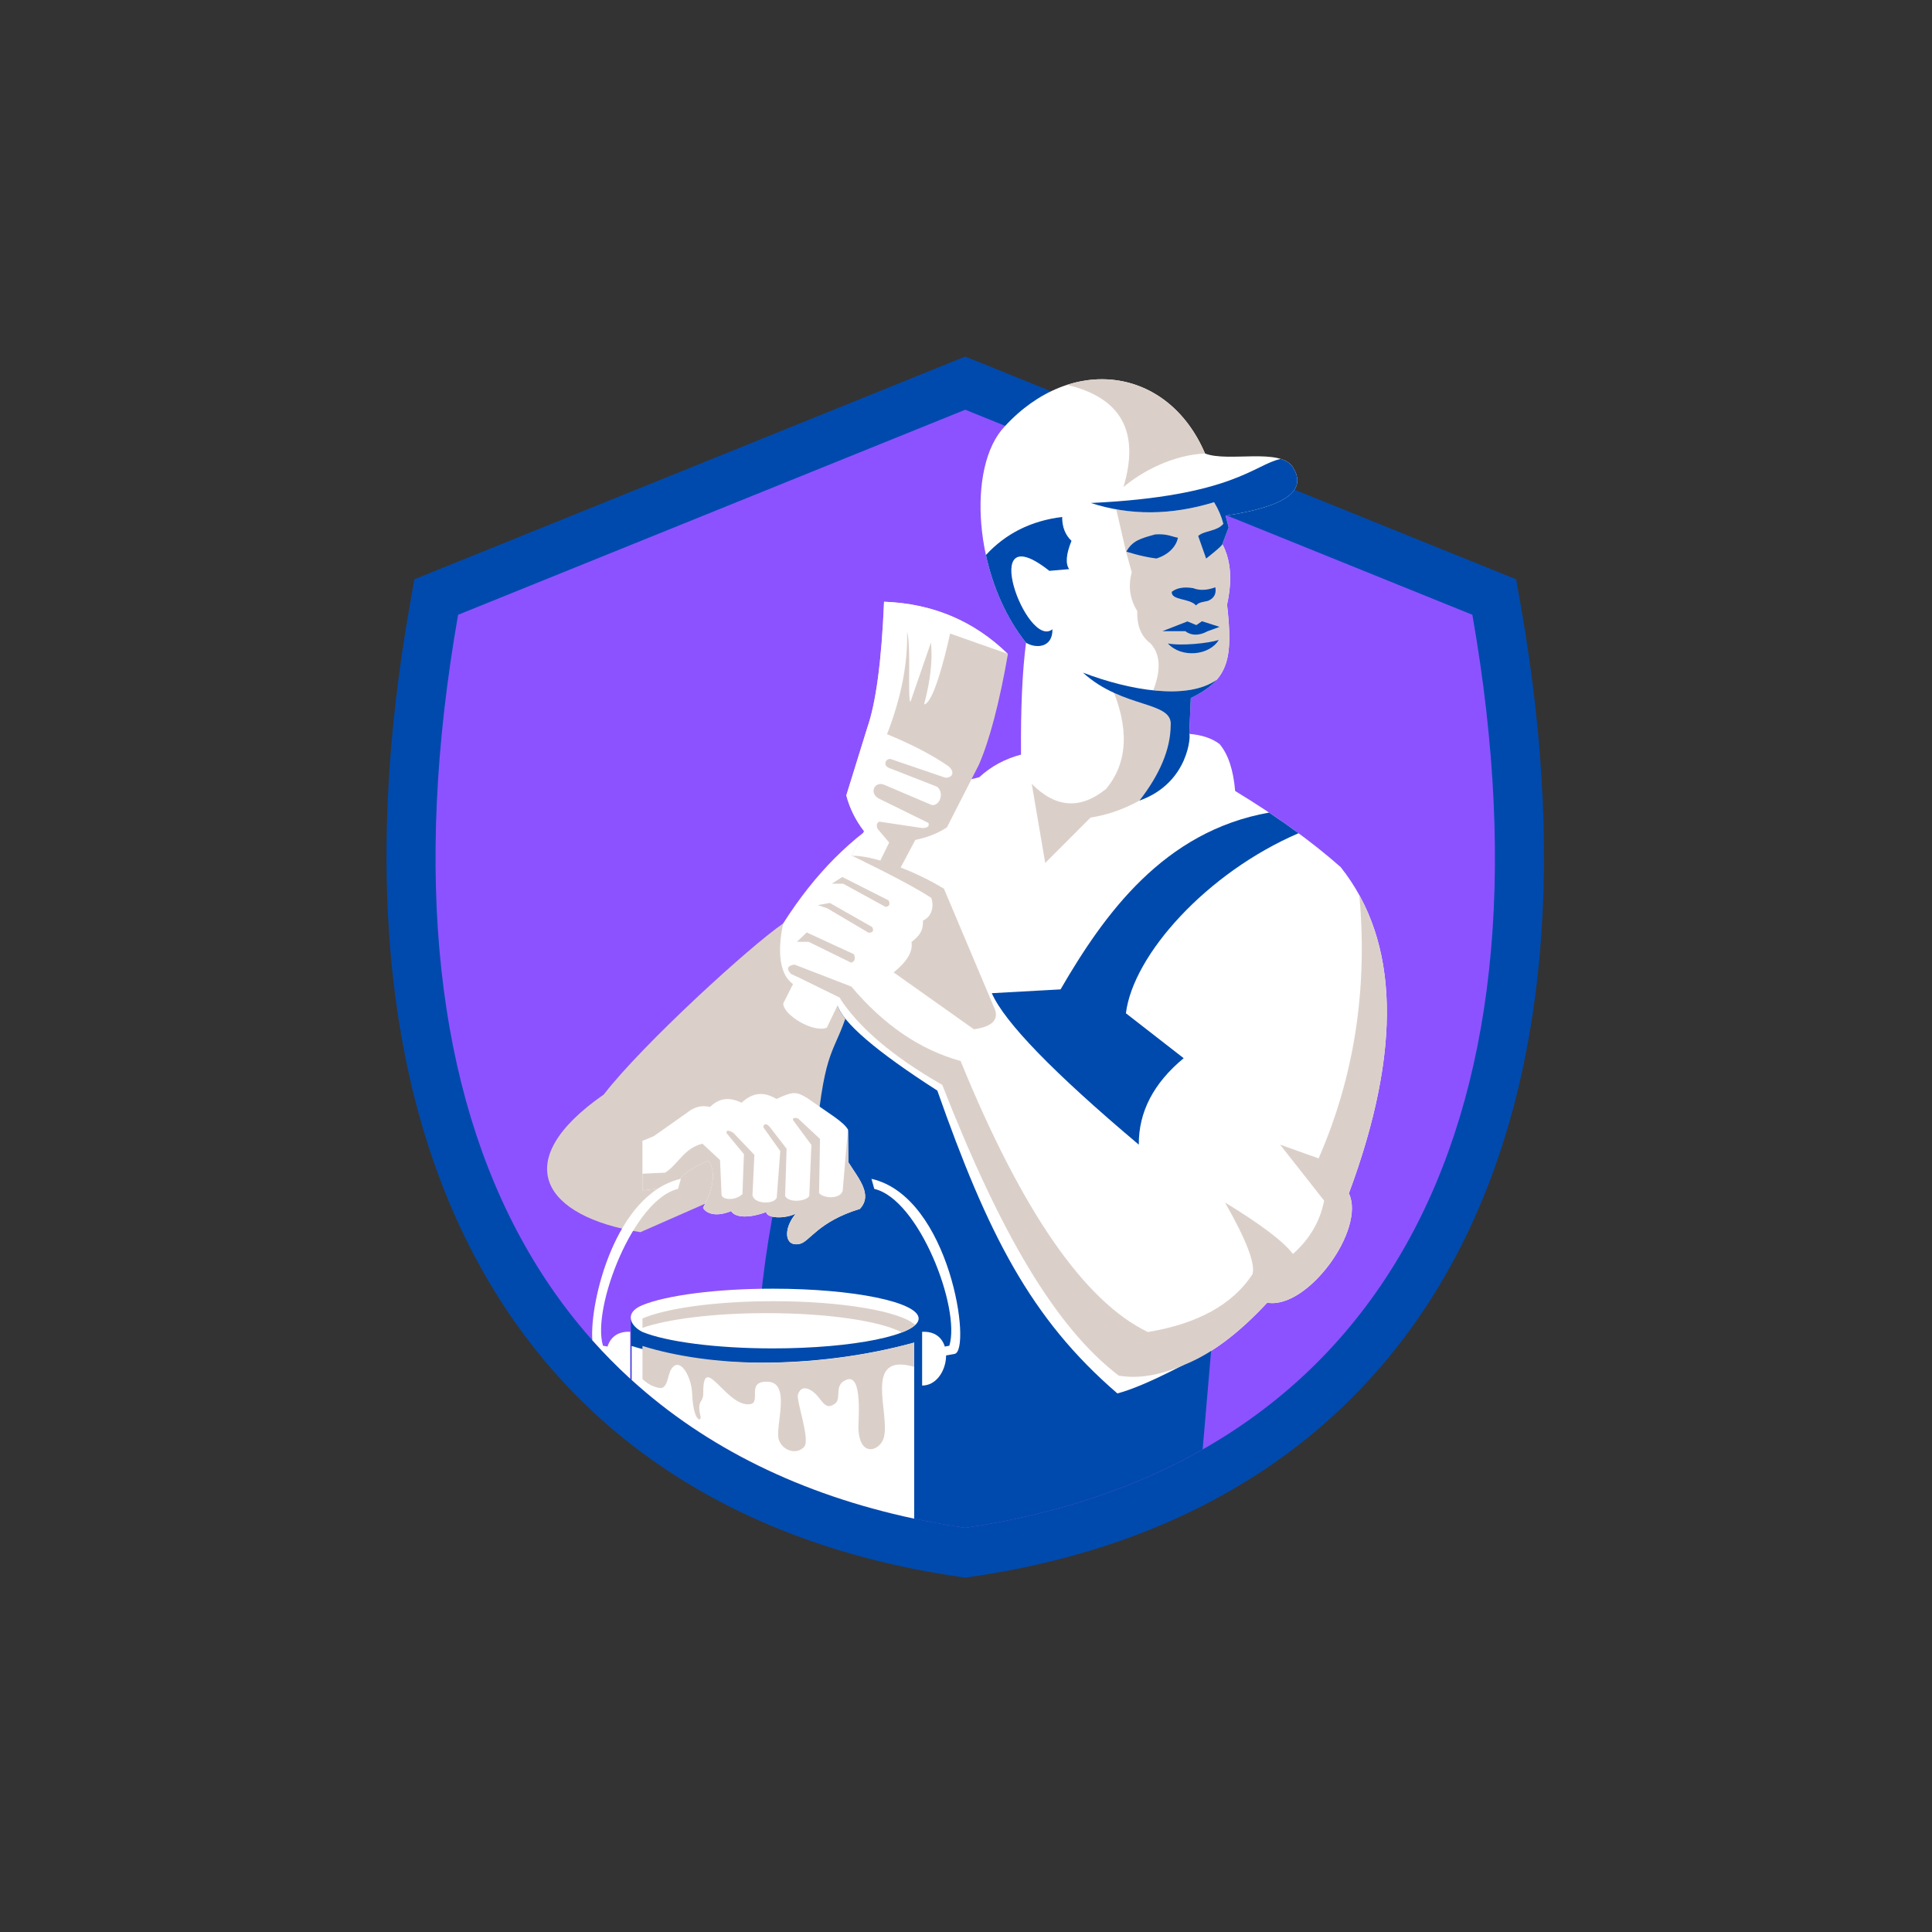 <?xml version="1.0" encoding="UTF-8"?><svg xmlns="http://www.w3.org/2000/svg" xmlns:xlink="http://www.w3.org/1999/xlink" width="375" zoomAndPan="magnify" viewBox="0 0 375 375" height="375" preserveAspectRatio="xMidYMid meet" version="1.0"><rect x="0" y="0" width="375" height="375" fill="#333333" stroke="none"/><defs><clipPath id="clip-0"><path d="M 75.016 69.207 L 299.688 69.207 L 299.688 306.223 L 75.016 306.223 Z M 75.016 69.207 " clip-rule="nonzero"/></clipPath></defs><g clip-path="url(#clip-0)"><path fill="rgb(0%, 29.019%, 67.839%)" d="M 79.5 117.676 L 80.418 112.445 L 187.352 69.207 L 294.285 112.445 L 295.203 117.676 C 313.574 222.422 274.988 293.297 188.746 306.02 L 187.352 306.223 L 185.957 306.02 C 99.715 293.297 61.129 222.422 79.5 117.676 " fill-opacity="1" fill-rule="evenodd"/></g><path fill="rgb(54.9%, 32.159%, 100%)" d="M 187.352 296.551 C 266.352 284.902 303.602 220.906 285.785 119.328 L 187.352 79.527 L 88.918 119.328 C 71.102 220.906 108.355 284.902 187.352 296.551 " fill-opacity="1" fill-rule="evenodd"/><path fill="rgb(100%, 100%, 100%)" d="M 224.719 285.402 L 160.164 240.289 L 124.699 212.402 C 132.312 202.566 139.246 195.523 145.496 191.273 C 156.465 167.645 171.148 155.492 190.086 150.848 C 192.332 148.766 195.031 147.305 198.18 146.469 C 198.109 137.504 198.434 130.266 199.152 124.75 C 188.902 111.941 187.645 90.473 195.008 82.777 C 207.887 68.711 226.668 71.125 233.898 88.023 C 238.398 89.785 248.547 86.824 250.965 90.707 C 253.902 95.422 249.121 98.379 237.895 100.09 L 238.488 102.398 L 237.262 105.602 C 239.055 109.066 239.125 112.953 238.168 117.352 C 239.324 127.664 238.613 131.902 231.133 135.492 L 230.836 142.449 C 233.262 142.641 235.215 143.293 236.699 144.402 C 238.383 146.379 239.395 149.422 239.742 153.531 C 247.766 158.402 254.594 163.328 260.227 168.309 C 271.625 182.672 272.156 203.777 261.816 231.629 C 265.129 238.598 253.797 254.195 245.965 252.852 C 240.508 258.727 235.227 262.711 230.113 264.805 L 224.719 285.402 " fill-opacity="1" fill-rule="nonzero"/><path fill="rgb(0%, 29.019%, 67.839%)" d="M 147.027 284.391 C 143.738 232.598 162.469 194.961 162.469 194.961 C 163.531 198.461 170.02 204.039 181.934 211.684 C 191.676 239.352 199.977 255.918 216.887 270.465 C 222.734 268.922 232.316 263.531 235.09 262.051 L 233.434 281.336 C 220.207 288.855 204.797 293.98 187.352 296.551 C 172.383 294.344 158.91 290.258 147.027 284.391 " fill-opacity="1" fill-rule="nonzero"/><path fill="rgb(0%, 29.019%, 67.839%)" d="M 122.449 255.539 L 165.938 255.539 L 165.938 291.816 C 148.898 286.652 134.34 278.555 122.449 267.715 L 122.449 255.539 " fill-opacity="1" fill-rule="nonzero"/><path fill="rgb(0%, 29.019%, 67.839%)" d="M 246.332 157.723 C 248.324 159.055 250.23 160.391 252.047 161.727 C 234.199 169.41 219.934 185.336 218.539 196.676 L 229.75 205.395 C 223.902 210.234 221 215.828 221.039 222.176 C 204.496 208.23 194.984 198.43 192.508 192.777 L 205.852 192.039 C 214.32 177.449 225.859 161.348 246.332 157.723 " fill-opacity="1" fill-rule="nonzero"/><path fill="rgb(85.88%, 81.569%, 78.819%)" d="M 237.262 105.602 C 239.055 109.066 239.125 112.953 238.168 117.352 C 238.977 124.562 238.871 128.805 236.18 131.93 C 233.215 134.043 228.742 134.523 223.84 134 C 225.398 130.012 225.223 126.973 223.312 124.883 C 221.512 123.566 220.656 121.477 220.742 118.609 C 219.297 116.305 218.941 113.797 219.672 111.086 L 218.539 106.98 L 216.664 98.863 C 222.754 99.953 229.086 99.492 235.656 97.48 C 236.504 98.887 237.098 100.281 237.445 101.668 C 236.219 103.176 234.305 103.281 233.164 104.352 L 234.387 106.988 C 234.387 106.988 237.391 105.852 237.262 105.602 " fill-opacity="1" fill-rule="nonzero"/><path fill="rgb(85.88%, 81.569%, 78.819%)" d="M 177.664 163.031 L 174.719 168.57 L 165.301 166.102 L 167.715 161.34 C 166.074 159.219 164.926 156.898 164.266 154.387 L 168.344 141.23 C 170.035 136.375 171.117 128.227 171.594 116.793 C 181.039 117.137 189.055 120.52 195.637 126.945 C 193.973 136.445 192.094 143.609 190 148.438 L 183.801 160.586 C 182.09 161.723 180.043 162.535 177.664 163.031 " fill-opacity="1" fill-rule="evenodd"/><path fill="rgb(0%, 29.019%, 67.839%)" d="M 235.898 113.996 C 234.25 114.594 232.812 114.645 231.586 114.16 C 229.793 113.867 228.41 114.105 227.438 114.875 C 227.316 116.566 230.875 116.074 232.148 117.512 C 232.754 116.84 233.547 116.863 234.465 116.629 C 235.648 116.137 236.125 115.258 235.898 113.996 " fill-opacity="1" fill-rule="evenodd"/><path fill="rgb(0%, 29.019%, 67.839%)" d="M 236.719 121.676 L 233.309 120.582 L 232.207 121.332 L 230.48 120.617 L 225.617 122.512 L 230.066 122.512 C 231.152 123.367 232.672 123.461 234.418 122.512 L 236.719 121.676 " fill-opacity="1" fill-rule="evenodd"/><path fill="rgb(0%, 29.019%, 67.839%)" d="M 236.566 124.207 C 234.73 127.262 229.301 127.773 226.68 124.891 C 229.113 125.398 234.543 124.887 236.566 124.207 " fill-opacity="1" fill-rule="evenodd"/><path fill="rgb(0%, 29.019%, 67.839%)" d="M 218.629 107.059 C 219.805 104.93 221.395 104.516 224.227 103.73 C 226.602 103.578 227.375 104.152 228.641 104.375 C 228.32 105.926 227.039 107.57 224.469 108.406 C 221.465 108.035 218.629 107.059 218.629 107.059 " fill-opacity="1" fill-rule="evenodd"/><path fill="rgb(0%, 29.019%, 67.839%)" d="M 237.895 100.09 L 238.488 102.398 L 237.262 105.602 C 237.391 105.852 234.113 108.414 234.113 108.414 L 232.57 104.035 C 233.715 102.965 236.219 103.176 237.445 101.668 C 237.098 100.281 236.504 98.887 235.656 97.48 C 227.297 100.039 219.324 100.09 211.742 97.629 C 239.406 96.34 243.551 90.09 248.605 89.078 C 249.641 89.398 250.465 89.91 250.965 90.707 C 253.902 95.422 249.121 98.379 237.895 100.09 " fill-opacity="1" fill-rule="nonzero"/><path fill="rgb(0%, 29.019%, 67.839%)" d="M 199.152 124.75 C 195.277 119.91 192.691 113.828 191.367 107.727 C 195.211 103.547 200.145 101.086 206.164 100.34 C 206.152 102.273 206.754 103.82 207.973 104.977 C 206.926 107.582 206.777 109.41 207.523 110.465 L 203.68 110.801 C 189.441 99.551 199.301 126.18 204.273 122.141 C 204.348 125.77 201.035 125.922 199.152 124.75 " fill-opacity="1" fill-rule="nonzero"/><path fill="rgb(85.88%, 81.569%, 78.819%)" d="M 207.105 74.703 C 217.691 71.277 228.738 75.961 233.898 88.023 C 227.492 88.32 221.516 91.605 218.059 94.547 C 221.281 83.809 217.629 77.195 207.105 74.703 " fill-opacity="1" fill-rule="nonzero"/><path fill="rgb(85.88%, 81.569%, 78.819%)" d="M 215.625 132.98 C 219.246 141.309 218.934 148.027 214.684 153.133 C 209.699 157.168 204.891 156.836 200.258 152.137 L 202.875 167.5 L 211.68 158.688 C 216.051 158.027 220.484 156.211 225.121 152.902 C 228.766 146.262 229.766 141.168 228.125 137.617 L 215.625 132.98 " fill-opacity="1" fill-rule="evenodd"/><path fill="rgb(0%, 29.019%, 67.839%)" d="M 236.18 131.93 C 235.02 133.273 233.383 134.414 231.133 135.492 L 230.836 142.449 C 231.137 142.473 230.852 151.945 221.176 155.391 C 225.141 150.281 227.176 145.426 227.23 140.855 C 227.723 135.984 218.027 137.664 210.199 130.559 C 219.352 134.047 230.52 135.961 236.18 131.93 " fill-opacity="1" fill-rule="nonzero"/><path fill="rgb(85.88%, 81.569%, 78.819%)" d="M 263.84 173.738 C 271.598 187.805 270.922 207.102 261.816 231.629 C 265.129 238.598 253.797 254.195 245.965 252.852 C 240.508 258.727 235.227 262.711 230.113 264.805 C 225.285 266.941 220.961 267.676 217.141 267.008 C 204.902 257.656 194.172 239.387 182.891 210.578 C 173.332 205.105 166.68 199.457 162.934 193.637 L 153.492 189.004 C 152.594 188.031 152.832 187.438 154.203 187.219 L 165.25 191.496 C 171.531 198.953 178.602 203.77 186.453 205.941 C 198.344 235.066 210.461 252.602 222.805 258.547 C 232.504 256.93 239.273 253.188 243.117 247.312 C 243.68 245.258 241.895 240.621 237.77 233.402 C 244.738 237.652 249.137 240.977 250.957 243.391 C 254.199 240.523 256.219 237.078 257.016 233.047 L 248.461 222.172 L 255.941 224.844 C 262.871 208.961 265.504 191.926 263.84 173.738 " fill-opacity="1" fill-rule="nonzero"/><path fill="rgb(100%, 100%, 100%)" d="M 171.594 116.793 C 181.023 117.137 189.027 120.508 195.602 126.914 L 184.414 122.969 C 183.285 128.184 181.059 136.582 179.371 136.715 C 180.602 132.086 181.047 128.082 180.695 124.707 L 176.723 136.219 C 176.113 135.801 176.887 125.352 176.066 122.637 C 176.219 128.785 174.922 135.41 172.172 142.512 C 176.949 144.465 180.922 146.531 184.086 148.715 C 185.336 149.773 185.016 150.934 183.508 150.953 L 172.832 147.312 C 171.965 147.242 171.359 148.414 172.406 148.996 L 181.852 152.691 C 183.344 153.754 182.461 156.477 180.863 156.258 L 171.516 152.281 C 169.809 151.68 168.68 153.754 170.434 154.93 L 180.203 159.73 C 180.441 160.363 180.055 160.695 179.039 160.727 L 170.68 159.48 C 170.156 159.727 170.047 160.195 170.352 160.895 L 172.586 163.539 L 170.641 167.504 L 165.301 166.102 L 167.715 161.34 C 166.074 159.219 164.926 156.898 164.266 154.387 L 168.344 141.23 C 170.035 136.375 171.117 128.227 171.594 116.793 " fill-opacity="1" fill-rule="nonzero"/><path fill="rgb(100%, 100%, 100%)" d="M 124.699 253.324 C 129.355 251.43 138.938 250.133 150 250.133 C 165.637 250.133 178.309 252.727 178.309 255.93 C 178.309 259.129 165.637 261.723 150 261.723 C 138.938 261.723 129.355 260.426 124.699 258.531 C 122.406 257.406 121.008 254.84 124.699 253.324 " fill-opacity="1" fill-rule="nonzero"/><path fill="rgb(85.88%, 81.569%, 78.819%)" d="M 192.867 195.344 L 183.223 172.5 C 176.965 168.688 169.055 165.984 165.422 166.113 C 172.914 169.762 178.027 172.484 180.758 174.281 C 181.359 175.949 180.832 177.957 179.156 178.676 C 179.195 180.789 178.441 181.633 176.918 182.848 C 177.234 184.664 176.078 186.629 173.457 188.742 L 189.027 199.781 C 192.797 199.258 194.078 197.781 192.867 195.344 " fill-opacity="1" fill-rule="evenodd"/><path fill="rgb(85.88%, 81.569%, 78.819%)" d="M 163.484 170.219 L 172.48 174.766 C 172.82 175.52 172.625 175.941 171.891 176.035 L 163.668 171.535 L 161.445 171.535 L 163.484 170.219 " fill-opacity="1" fill-rule="evenodd"/><path fill="rgb(85.88%, 81.569%, 78.819%)" d="M 158.719 175.672 L 161.078 175.266 L 169.301 179.945 C 169.668 180.676 169.426 181.039 168.574 181.035 L 160.582 176.309 L 158.719 175.672 " fill-opacity="1" fill-rule="evenodd"/><path fill="rgb(85.88%, 81.569%, 78.819%)" d="M 156.582 180.988 L 165.758 185.219 C 166.086 186.102 165.902 186.648 165.211 186.855 L 156.949 182.809 L 154.676 182.809 L 156.582 180.988 " fill-opacity="1" fill-rule="evenodd"/><path fill="rgb(85.88%, 81.569%, 78.819%)" d="M 124.301 239.164 C 105.562 236.191 98.441 225.48 117.18 212.453 C 124.789 202.617 145.758 183.5 152.008 179.25 C 152.16 178.922 149.398 188.867 154.602 191.414 C 159.457 193.844 162.469 194.961 162.469 194.961 C 162.711 195.773 163.25 196.695 164.078 197.727 C 161.527 205.109 159.871 203.707 158.078 224.309 L 124.301 239.164 " fill-opacity="1" fill-rule="nonzero"/><path fill="rgb(100%, 100%, 100%)" d="M 163.141 193.953 L 160.484 199.477 C 157.797 200.535 151.957 196.934 152.035 194.766 L 154.648 189.57 L 162.934 193.637 L 163.141 193.953 " fill-opacity="1" fill-rule="evenodd"/><path fill="rgb(100%, 100%, 100%)" d="M 124.699 231.07 L 124.699 221.43 C 125.793 221.012 126.949 220.5 126.949 220.5 L 133.352 215.98 C 134.719 214.852 136.207 214.477 137.809 214.859 C 139.484 213.258 141.332 212.789 143.93 214.031 C 146.312 211.859 148.453 211.969 150.703 213.309 C 153.883 211.844 154.535 211.82 156.699 213.145 C 161.066 216.238 163.727 217.723 164.605 219.27 L 164.664 225.586 C 166.68 228.797 169.469 231.914 166.891 234.652 C 158.832 237.098 157.16 240.977 155.277 241.422 C 152.191 242.148 152.012 238.473 154.434 235.605 C 151.469 236.844 148.625 236.191 148.738 235.25 C 145.363 236.488 142.738 236.383 141.91 235.074 C 138.707 236.371 136.98 235.383 136.457 234.438 C 138.59 230.43 138.945 227.375 137.527 225.273 C 134.07 226.656 131.895 228.332 131.004 230.301 L 124.699 231.07 " fill-opacity="1" fill-rule="nonzero"/><path fill="rgb(85.88%, 81.569%, 78.819%)" d="M 124.699 231.07 L 124.699 227.816 L 129.113 227.609 C 131.68 225.953 132.754 222.852 136.348 221.992 L 139.758 225.168 L 140.051 231.844 C 140.023 232.816 142.48 233.234 144.105 231.785 L 144.395 224.02 L 141.039 219.961 C 140.926 219.32 141.371 219.301 142.367 219.902 L 146.426 224.156 L 146.059 231.934 C 146.242 233.766 150.387 233.828 150.766 232.426 L 151.453 223.426 L 148.16 218.805 C 148.164 218.199 148.68 217.902 149.375 218.691 L 152.68 222.973 L 152.391 232.133 C 153.16 233.641 156.789 233.094 157.082 232.074 L 157.488 222.234 L 154.008 217.527 C 153.617 216.93 154.477 216.867 154.938 217.125 L 159.164 221.066 L 158.984 231.551 C 159.621 232.555 162.984 232.891 163.562 231.148 C 163.562 231.148 164.562 219.191 164.605 219.27 L 164.664 225.586 C 166.68 228.797 169.469 231.914 166.891 234.652 C 158.832 237.098 157.16 240.977 155.277 241.422 C 152.191 242.148 152.012 238.473 154.434 235.605 C 151.469 236.844 148.625 236.191 148.738 235.25 C 145.363 236.488 142.738 236.383 141.91 235.074 C 138.707 236.371 136.98 235.383 136.457 234.438 C 138.59 230.43 138.945 227.375 137.527 225.273 C 134.07 226.656 131.895 228.332 131.004 230.301 L 124.699 231.07 " fill-opacity="1" fill-rule="nonzero"/><path fill="rgb(85.88%, 81.569%, 78.819%)" d="M 177.652 257.176 C 177.105 257.688 176.227 258.172 175.062 258.625 C 170.914 256.43 160.73 254.879 148.82 254.879 C 138.605 254.879 129.656 256.02 124.699 257.73 L 124.699 255.918 C 129.266 253.93 138.938 252.562 150.129 252.562 C 163.551 252.562 174.789 254.531 177.652 257.176 " fill-opacity="1" fill-rule="nonzero"/><path fill="rgb(100%, 100%, 100%)" d="M 178.984 258.504 C 185.934 258.117 184.391 268.934 178.984 268.934 L 178.984 258.504 " fill-opacity="1" fill-rule="evenodd"/><path fill="rgb(100%, 100%, 100%)" d="M 184.266 261.207 C 186.508 253.91 178.332 232.738 169.699 230.766 L 169.152 228.812 C 184.449 232.277 188.684 262.195 185.281 262.793 L 181.262 263.504 C 180.121 263.703 179.82 261.992 180.957 261.789 L 184.266 261.207 " fill-opacity="1" fill-rule="nonzero"/><path fill="rgb(100%, 100%, 100%)" d="M 122.324 258.504 L 122.324 267.602 C 119.746 265.242 117.293 262.754 114.969 260.141 C 114.422 252.641 119.504 231.68 132.156 228.812 L 131.609 230.766 C 122.977 232.738 114.801 253.91 117.043 261.207 L 117.922 261.363 C 118.449 259.652 119.848 258.367 122.324 258.504 " fill-opacity="1" fill-rule="nonzero"/><path fill="rgb(100%, 100%, 100%)" d="M 122.602 267.852 L 122.602 261.254 C 135.699 265.324 157.566 266.062 177.445 260.594 L 177.445 294.77 C 155.453 290.074 137.062 280.98 122.602 267.852 " fill-opacity="1" fill-rule="nonzero"/><path fill="rgb(85.88%, 81.569%, 78.819%)" d="M 124.699 267.668 L 124.699 261.254 C 137.797 265.324 157.566 266.062 177.445 260.594 L 177.445 265.305 C 167.363 262.398 172.848 274.402 171.547 279.051 C 170.824 281.625 166.871 283.016 166.617 277.328 C 166.551 275.914 167.484 266.777 164.449 267.758 C 161.711 268.645 163.426 271.371 162.133 272.395 C 160.449 273.727 159.789 272.277 158.691 270.973 C 157.719 269.816 155.613 268.426 154.883 270.672 C 154.504 271.844 157.348 279.484 156.078 280.84 C 154.492 282.539 151.723 281.441 151.145 279.352 C 150.445 276.805 153.562 268.488 149.129 268.207 C 144.664 267.922 147.859 272.188 145.617 272.543 C 141.02 273.277 136.438 262.148 136.504 270.375 C 136.52 272.449 135.199 271.574 135.977 274.945 C 136.215 275.977 134.566 276.129 134.336 270.375 C 134.211 267.285 131.988 263.148 130.301 265.738 C 129.547 266.895 129.637 269.684 127.984 269.402 C 126.688 269.18 125.605 268.547 124.699 267.668 " fill-opacity="1" fill-rule="nonzero"/></svg>